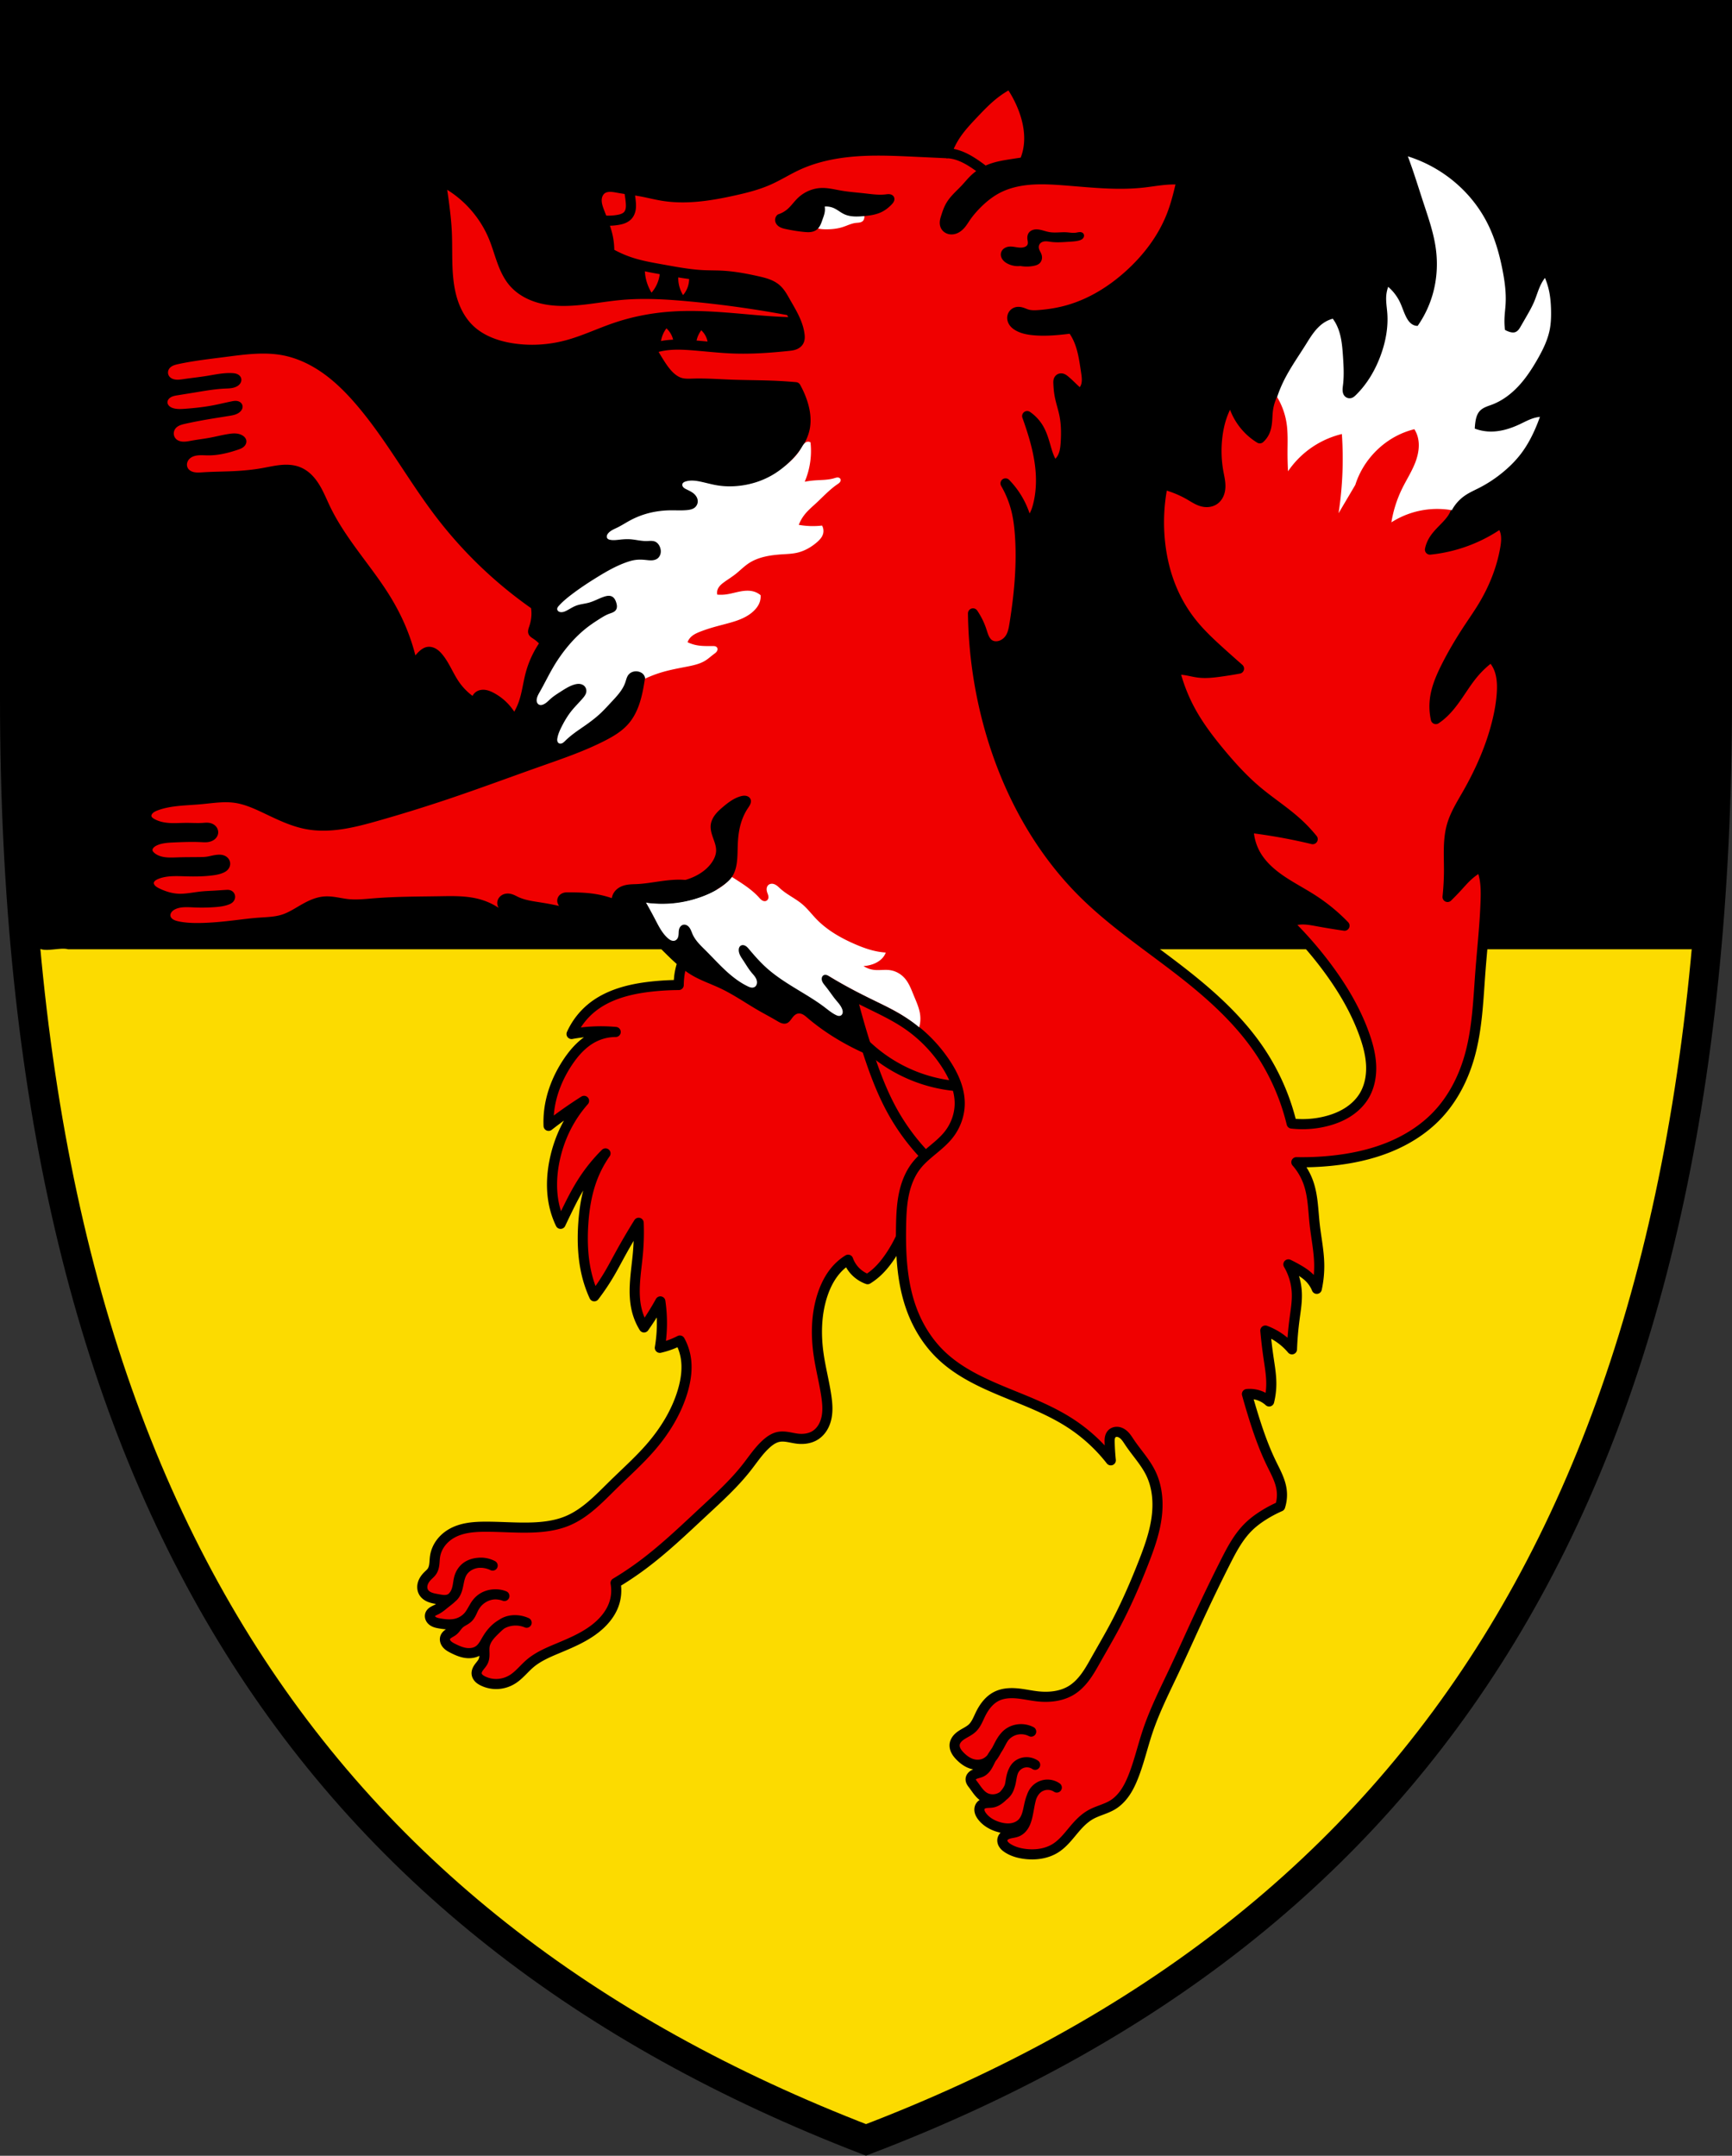 <svg width="600" height="746.8" xml:space="preserve" xmlns="http://www.w3.org/2000/svg"><rect width="100%" height="100%" fill="#333333" stroke="none"/><path d="M3.643 4.006c.607 96.82 1.119 203.1 2.86 299.9 2.166 51.79 11.31 103.7 25.57 153.6 21.55 75.3 62.96 146.1 122.3 197.9 41.29 36.57 94.29 66.16 145.6 85.89 10.42-2.017 22.51-8.09 32.41-12.02 70.31-31.15 134.1-81.49 177-145.9 53.94-79.64 76.24-174.7 82.69-269.5 3.628-74.04 3.303-147.7 3.783-221.8.004-25.32-1.02-61.76-1.016-87.08-195.8-.675-396.4-4.6-591.2-1.094z" fill="#fcdb00" style="paint-order:normal"/><path d="M594.9 242c0 273.3-100.6 425.1-294.9 499.3C106.8 666.8 5.1 515.2 5.1 242V5.1h589.8z" fill="none" stroke="#000" stroke-width="10.2"/><path d="M9.564 9.496c-.226 72.97.224 146.1.363 219.1.321 32.3-.383 64.71 2.633 96.89-.974 6.08 7.505 2.324 11.04 3.355H586c2.318-4.861 1.713-11.22 2.504-16.73 2.84-51.16 1.966-102.4 2.33-153.6.027-49.48.01-98.96.017-148.4-3.806-1.974-9.575-.29-14.13-.85h-566.5z" style="paint-order:normal"/><g fill="#f00000" stroke="#000"><path d="M235.3 338.4a24.438 24.438 0 0 0-.177 2.828 90.74 90.74 0 0 0-9.369.53c-7.443.81-15.07 2.68-20.86 7.425A24.827 24.827 0 0 0 198 358.2a56.197 56.197 0 0 1 15.291-.707 16.868 16.868 0 0 0-7.513 1.768c-3.848 1.92-6.822 5.251-9.192 8.84-3.346 5.064-5.69 10.85-6.364 16.88a33.134 33.134 0 0 0-.177 5.037 150.918 150.918 0 0 1 12.286-8.662 43.718 43.718 0 0 0-6.01 8.75c-1.982 3.806-3.398 7.902-4.243 12.11-1.089 5.42-1.22 11.09.177 16.44a29.522 29.522 0 0 0 1.945 5.303c.612-1.3 1.23-2.596 1.856-3.889 1.828-3.776 3.723-7.53 6.01-11.05a57.604 57.604 0 0 1 7.69-9.458 39.545 39.545 0 0 0-4.508 8.485c-1.934 5.041-2.816 10.43-3.182 15.82-.458 6.74-.112 13.6 1.856 20.06a40.961 40.961 0 0 0 1.945 5.127 78.223 78.223 0 0 0 5.392-8.043c1.137-1.947 2.19-3.943 3.27-5.922a228.815 228.815 0 0 1 6.718-11.49c.14 3.536.051 7.082-.265 10.61-.612 6.824-2.058 13.83-.177 20.42a20.933 20.933 0 0 0 2.298 5.215 95.273 95.273 0 0 0 5.656-9.016 51.415 51.415 0 0 1-.177 16.087 29.11 29.11 0 0 0 6.928-2.537 18.564 18.564 0 0 1 2 5.625c.717 3.944.135 8.03-1 11.88-2.157 7.31-6.274 13.94-11.29 19.69-3.947 4.522-8.444 8.524-12.73 12.73-4.853 4.763-9.634 9.932-15.91 12.55-3.839 1.602-8.04 2.152-12.2 2.298-5.39.189-10.78-.275-16.18-.266-4.076.007-8.322.336-11.84 2.386-1.454.847-2.75 1.977-3.74 3.337-.99 1.36-1.672 2.953-1.917 4.618-.128.873-.137 1.76-.244 2.635-.107.876-.322 1.761-.816 2.492-.41.606-.987 1.073-1.503 1.591-.68.683-1.268 1.478-1.591 2.386-.195.548-.29 1.133-.253 1.713s.208 1.154.518 1.646c.493.783 1.307 1.318 2.169 1.651.863.333 1.783.483 2.692.648.616.111 1.232.23 1.856.273.624.043 1.26.007 1.856-.185.815-.263 1.522-.816 2.033-1.503.92-1.237 1.197-2.82 1.503-4.33.237-1.17.515-2.355 1.108-3.39a6.658 6.658 0 0 1 2.187-2.272 7.902 7.902 0 0 1 2.958-1.119 8.756 8.756 0 0 1 5.489.887 9.637 9.637 0 0 0-5.801-.856c-1.287.215-2.545.706-3.554 1.534-1.071.88-1.827 2.115-2.21 3.447-.265.923-.358 1.884-.53 2.828-.186 1.02-.472 2.036-1.016 2.917-.8 1.292-2.082 2.191-3.27 3.138-.984.784-1.933 1.63-3.05 2.21-.425.221-.873.402-1.277.661-.404.26-.77.611-.932 1.063-.145.405-.112.863.054 1.26s.458.734.803.99c.692.512 1.565.697 2.413.844 1.872.325 3.809.524 5.658.088 1.759-.414 3.379-1.417 4.508-2.828.96-1.2 1.553-2.658 2.475-3.889 1.466-1.957 3.79-3.263 6.23-3.427a8.24 8.24 0 0 1 3.566.557 9.033 9.033 0 0 0-3.604-.56c-1.666.083-3.32.648-4.625 1.688-1.042.83-1.84 1.936-2.438 3.125-.579 1.149-1.008 2.423-1.938 3.312-.857.82-2.044 1.217-2.93 2.004-.822.73-1.342 1.76-2.197 2.45-.473.383-1.027.646-1.538.975-.256.165-.501.347-.713.565s-.39.471-.498.755c-.15.397-.156.842-.049 1.252.108.41.325.788.601 1.111.551.645 1.316 1.066 2.073 1.45 1.424.722 2.912 1.375 4.493 1.598 1.581.222 3.283-.027 4.569-.973.668-.49 1.198-1.147 1.652-1.839.454-.693.84-1.428 1.269-2.137 1.427-2.354 3.417-4.455 5.953-5.523a9.946 9.946 0 0 1 7.625 0 9.886 9.886 0 0 0-3.875-.875c-1.406-.027-2.832.258-4.062.938-1.076.594-1.969 1.466-2.848 2.326-.823.804-1.65 1.61-2.337 2.534s-1.234 1.973-1.425 3.108c-.145.867-.079 1.753-.066 2.632s-.034 1.783-.387 2.588c-.345.79-.958 1.427-1.47 2.12-.257.347-.492.713-.652 1.114s-.243.838-.19 1.266c.07.565.374 1.084.777 1.487s.899.7 1.41.95a10.456 10.456 0 0 0 5.166 1.033 10.759 10.759 0 0 0 5.023-1.595c2.336-1.449 4.03-3.719 6.125-5.5 2.796-2.378 6.239-3.833 9.625-5.25 5.192-2.173 10.51-4.414 14.62-8.25 2.057-1.916 3.788-4.233 4.75-6.875a14.405 14.405 0 0 0 .625-7.5c3.095-1.852 6.1-3.855 9-6 7.65-5.658 14.53-12.27 21.5-18.75 5.249-4.88 10.59-9.726 15-15.38 2.153-2.756 4.096-5.714 6.688-8.062 1.239-1.123 2.67-2.119 4.312-2.438 1.075-.209 2.186-.116 3.266.06 1.08.177 2.147.437 3.234.565 2.127.25 4.379-.04 6.188-1.188 1.055-.67 1.927-1.61 2.576-2.679.648-1.068 1.076-2.263 1.324-3.487.496-2.45.277-4.986-.088-7.459-.699-4.738-1.925-9.387-2.625-14.12-1.018-6.895-.89-14.05 1.25-20.69 1.154-3.577 2.92-7.016 5.562-9.688a18.307 18.307 0 0 1 3.375-2.688 11.186 11.186 0 0 0 2.25 3.75 11.203 11.203 0 0 0 4.5 3 21.735 21.735 0 0 0 2.938-2.188c1.81-1.602 3.342-3.498 4.71-5.49a46.635 46.635 0 0 0 4.154-7.426 41.292 41.292 0 0 0 11.14-4.272c8.303-4.663 14.84-12.22 18.8-20.88s5.396-18.38 4.696-27.87c-.906-12.29-5.392-24.3-12.77-34.18-7.374-9.879-17.61-17.59-29.14-21.96-11.53-4.364-24.31-5.363-36.38-2.844s-23.38 8.548-32.2 17.16a24.456 24.456 0 0 0-1.224 5.218z" stroke-linecap="square" stroke-linejoin="round" stroke-width="3.5"/><g stroke-width="3.5"><path d="M221.7 91.44a17.596 17.596 0 0 0 .25 5.062 17.656 17.656 0 0 0 3.5 7.563 13.634 13.634 0 0 0 2.062-2.125 13.776 13.776 0 0 0 2.875-8.75"/><path d="M233.761 95.121a12.578 12.578 0 0 0 .179 3.619 12.62 12.62 0 0 0 2.502 5.406 9.745 9.745 0 0 0 1.474-1.52 9.847 9.847 0 0 0 2.055-6.254" stroke-width="2.502"/><path transform="matrix(.848 0 0 -.699 39.47 184.6)" d="M221.7 91.44a17.596 17.596 0 0 0 .25 5.062 17.656 17.656 0 0 0 3.5 7.563 13.634 13.634 0 0 0 2.062-2.125 13.776 13.776 0 0 0 2.875-8.75"/><path transform="matrix(.775 0 0 -.641 68.01 179.4)" d="M221.7 91.44a17.596 17.596 0 0 0 .25 5.062 17.656 17.656 0 0 0 3.5 7.563 13.634 13.634 0 0 0 2.062-2.125 13.776 13.776 0 0 0 2.875-8.75"/></g><path d="M281.5 110.4a372.376 372.376 0 0 0-42.88-6.5c-7.73-.715-15.52-1.188-23.25-.5-5.767.513-11.47 1.669-17.25 2-3.855.22-7.769.067-11.49-.96-3.722-1.025-7.258-2.973-9.758-5.915-1.884-2.216-3.12-4.908-4.116-7.641-.997-2.733-1.778-5.544-2.884-8.234-3.061-7.454-8.647-13.84-15.62-17.88.431 2.7.806 5.409 1.125 8.125.273 2.327.504 4.66.625 7 .281 5.455-.039 10.94.5 16.38.3 3.036.873 6.06 1.943 8.918 1.07 2.857 2.65 5.549 4.807 7.707 3.752 3.755 9.007 5.669 14.25 6.5 6.144.973 12.49.597 18.5-1 5.697-1.514 11.05-4.091 16.62-6 6.054-2.072 12.37-3.351 18.75-3.875 7.777-.64 15.6-.16 23.38.5 4.665.396 9.326.857 14 1.125 4.245.243 8.499.326 12.75.25z"/></g><path d="M300.4 365.3a87.71 87.71 0 0 1-7.875-3.875c-4.564-2.536-8.905-5.484-12.88-8.875-.459-.392-.917-.793-1.447-1.082-.53-.289-1.146-.46-1.74-.355-.435.076-.836.297-1.175.58-.34.284-.622.628-.887.982-.264.353-.514.72-.811 1.045-.298.326-.65.613-1.064.767-.575.214-1.221.152-1.802-.044-.58-.196-1.11-.518-1.636-.83-2.12-1.257-4.305-2.395-6.438-3.626-4.348-2.51-8.48-5.412-13.02-7.564-3.254-1.543-6.7-2.693-9.811-4.508-5.01-2.923-8.881-7.402-13.08-11.4-.725-.69-1.462-1.369-2.121-2.12-1.103-1.26-1.973-2.713-2.652-4.244-2.208-4.978-2.344-10.79-.594-15.95 1.75-5.157 5.33-9.632 9.846-12.67s9.932-4.67 15.37-4.866c5.442-.195 10.9 1.016 15.86 3.272 9.912 4.512 17.59 13.04 22.8 22.6 5.212 9.563 8.168 20.18 10.65 30.78a400.196 400.196 0 0 1 4.497 21.99z"/><g fill="#f00000" stroke="#000" stroke-linejoin="round"><path d="M349.9 29.04a34.686 34.686 0 0 0-5.392 3.447c-2.667 2.076-5.013 4.528-7.336 6.983-2.246 2.373-4.494 4.773-6.276 7.513a27.77 27.77 0 0 0-2.969 6.082c-3.666-.172-7.331-.343-11-.513-6.036-.28-12.08-.557-18.12-.266-7.842.379-15.74 1.75-22.84 5.092-3.306 1.556-6.409 3.523-9.75 5-3.828 1.693-7.914 2.72-12 3.625-8.054 1.787-16.38 3.14-24.53 1.84-2.494-.398-4.942-1.042-7.425-1.504-2.61-.485-5.253-.77-7.867-1.236-.952-.17-1.905-.366-2.871-.386-.967-.02-1.961.146-2.786.65-.614.376-1.112.93-1.453 1.563s-.529 1.345-.58 2.062c-.115 1.64.467 3.24 1.062 4.773 1.079 2.784 2.236 5.559 2.828 8.485.352 1.743.501 3.526.441 5.303a39.055 39.055 0 0 0 7.513 3.359c3.592 1.169 7.33 1.808 11.05 2.475 4.66.835 9.327 1.72 14.05 1.945 2.12.1 4.246.067 6.365.176 4.233.22 8.418 1.004 12.55 1.945 2.265.516 4.613 1.125 6.364 2.652 1.344 1.172 2.213 2.781 3.094 4.331 2.075 3.652 4.426 7.323 4.95 11.49.048.39.08.783.051 1.174-.03.392-.125.782-.317 1.124-.33.587-.924.989-1.557 1.217s-1.309.304-1.979.374c-6.459.68-12.96 1.141-19.45.884-4.519-.179-9.015-.705-13.52-1.06-3.386-.268-6.809-.438-10.16.088-1.534.24-3.046.625-4.508 1.149a111.09 111.09 0 0 0 2.74 4.596c1.044 1.659 2.143 3.304 3.536 4.685 1.121 1.112 2.456 2.054 3.977 2.475 1.457.402 2.997.307 4.508.265 4.185-.118 8.368.19 12.55.353 5.478.214 10.96.179 16.44.442 2.124.103 4.246.25 6.364.442a29.698 29.698 0 0 1 2.21 4.95c.986 2.893 1.52 6.01.973 9.016-.46 2.531-1.67 4.881-3.206 6.944-1.536 2.064-3.395 3.863-5.292 5.6-8.902 8.152-18.87 15.19-26.87 24.23-11.53 13.03-18.43 29.76-21.29 46.92-.304 1.825-.565 3.657-.884 5.48-.776 4.433-1.986 8.988-4.95 12.37-2.015 2.303-4.705 3.902-7.425 5.303-7.012 3.614-14.51 6.165-21.95 8.793-10.84 3.827-21.61 7.843-32.5 11.5a534.703 534.703 0 0 1-24.25 7.5c-7.821 2.218-16.02 4.277-24 2.75-4.943-.945-9.515-3.218-14.06-5.375-3.443-1.633-6.974-3.233-10.75-3.75-3.977-.544-8.002.141-12 .5-5.087.457-10.32.404-15.12 2.125-.954.342-1.908.767-2.622 1.486-.357.36-.648.79-.813 1.27a2.543 2.543 0 0 0-.065 1.494c.133.48.425.907.785 1.253.36.346.785.615 1.225.85 1.847.99 3.955 1.406 6.047 1.515 1.888.098 3.78-.044 5.67-.05 2.003-.007 4.008.138 6.004-.006.715-.052 1.454-.138 2.134.089.34.114.658.308.883.588.225.28.348.647.297 1.003-.03.212-.122.414-.25.587-.127.174-.29.319-.468.44-.452.305-.999.45-1.543.501-.544.051-1.093.014-1.639-.016-3.208-.17-6.425-.052-9.634.089-2.208.097-4.472.218-6.497 1.105-.936.41-1.834 1.012-2.342 1.9-.304.532-.454 1.163-.353 1.768.063.376.22.733.432 1.05.211.317.475.597.761.85 1.038.918 2.356 1.48 3.712 1.768 1.938.41 3.942.283 5.922.22 2.46-.077 4.92-.05 7.38-.088.881-.013 1.765-.034 2.637-.165 1.317-.197 2.602-.641 3.933-.663.459-.007.931.04 1.34.25.203.105.388.251.526.434s.228.405.242.634c.012.19-.028.38-.105.553-.078.174-.192.33-.326.464-.268.268-.613.447-.962.594-1.02.43-2.123.624-3.221.764-2.89.37-5.813.394-8.724.314-3.496-.096-7.118-.32-10.37.976-.867.345-1.723.823-2.254 1.59-.288.416-.468.91-.487 1.415-.015.43.085.86.268 1.249.182.389.445.738.75 1.04.612.604 1.386 1.015 2.165 1.379 2.17 1.013 4.503 1.729 6.894 1.856 2.826.15 5.624-.52 8.44-.796 1.36-.134 2.728-.176 4.093-.251 1.48-.082 2.957-.204 4.438-.28.181-.008.365-.017.543.02s.353.123.46.27a.633.633 0 0 1 .106.45.857.857 0 0 1-.19.425c-.2.244-.498.385-.79.5-1.348.53-2.807.701-4.25.813a59.505 59.505 0 0 1-6.939.125c-1.246-.05-2.492-.137-3.738-.08s-2.499.26-3.637.767c-.595.266-1.157.615-1.629 1.065s-.85 1.004-1.059 1.622a3.277 3.277 0 0 0 0 2.125c.313.88 1.027 1.574 1.845 2.024s1.738.679 2.655.851c2.446.459 4.95.543 7.438.5 3.993-.07 7.972-.465 11.94-.938 2.777-.33 5.55-.699 8.34-.905 2.883-.212 5.822-.257 8.573-1.148 2.813-.912 5.267-2.655 7.867-4.066 1.93-1.048 4-1.93 6.187-2.121 2.694-.236 5.356.586 8.043.883 3.111.345 6.25-.014 9.37-.265 7.581-.61 15.2-.582 22.8-.707 4.685-.077 9.47-.199 13.94 1.205a21.177 21.177 0 0 1 7.094 3.844c.291.167.637.238.97.197.333-.04.652-.191.895-.423s.407-.543.463-.874c.055-.331 0-.68-.153-.978-.208-.404-.577-.695-.917-.996a3.609 3.609 0 0 1-.474-.487 1.56 1.56 0 0 1-.3-.606 1.307 1.307 0 0 1 .056-.73c.086-.233.234-.44.419-.606.37-.33.877-.479 1.373-.48s.982.139 1.44.328c.458.19.893.429 1.339.644 2.735 1.32 5.813 1.681 8.81 2.164 2.4.386 4.787.86 7.153 1.42.445-.192.804-.576.967-1.034s.125-.982-.1-1.412c-.124-.236-.299-.44-.445-.662s-.268-.475-.263-.742a.968.968 0 0 1 .234-.595c.14-.166.326-.29.528-.372.403-.163.85-.164 1.285-.162 3.066.016 6.145.083 9.172.574a32.937 32.937 0 0 1 8.87 2.772 3.024 3.024 0 0 1-1.1-1.574 3.023 3.023 0 0 1 .083-1.918c.23-.595.65-1.108 1.158-1.494.508-.386 1.101-.65 1.716-.822 1.229-.345 2.525-.326 3.8-.38 5.58-.236 11.09-1.914 16.66-1.458 4.538.372 8.871 2.158 12.75 4.548 3.875 2.391 7.341 5.38 10.77 8.375 7.189 6.282 14.32 12.68 22.25 18 5.334 3.58 10.99 6.65 16.75 9.5 5.017 2.485 10.14 4.823 14.75 8 5.125 3.533 9.544 8.073 13 13.25 2.839 4.252 5.079 9.138 5 14.25-.059 3.782-1.424 7.518-3.75 10.5-3.205 4.11-8.046 6.7-11.26 10.8-2.252 2.876-3.601 6.381-4.339 9.958-.739 3.578-.896 7.25-.964 10.9-.187 9.987.312 20.2 3.89 29.52 2.152 5.613 5.42 10.83 9.722 15.03 7.431 7.253 17.43 11.11 27.05 15.03 6.21 2.53 12.41 5.18 18.03 8.84a57.612 57.612 0 0 1 13.96 12.82 80.357 80.357 0 0 1-.396-6.163c-.014-.532-.022-1.068.074-1.592.096-.523.305-1.039.674-1.422.452-.47 1.119-.704 1.77-.694.653.01 1.288.25 1.83.612 1.087.723 1.787 1.88 2.51 2.965 2.45 3.671 5.558 6.932 7.46 10.91 2.288 4.791 2.657 10.33 1.903 15.58s-2.572 10.29-4.506 15.24c-2.921 7.471-6.136 14.84-9.9 21.92-2.091 3.938-4.35 7.784-6.54 11.67-1.125 1.994-2.235 4.005-3.585 5.854-1.35 1.85-2.954 3.547-4.9 4.752-3.474 2.152-7.783 2.577-11.84 2.121-2.382-.267-4.728-.816-7.116-1.023-2.388-.206-4.881-.048-7.026 1.023-2.538 1.268-4.325 3.683-5.568 6.233-.81 1.66-1.466 3.465-2.802 4.741-1.034.988-2.382 1.565-3.587 2.336-.603.386-1.177.826-1.638 1.373-.461.547-.805 1.207-.9 1.916-.104.776.096 1.571.455 2.266.36.696.872 1.3 1.42 1.86 1.162 1.183 2.538 2.206 4.125 2.687 1.604.486 3.408.372 4.875-.437.888-.49 1.631-1.214 2.245-2.022s1.104-1.702 1.568-2.603c.888-1.725 1.72-3.537 3.125-4.875a7.631 7.631 0 0 1 4.144-2.012 7.63 7.63 0 0 1 4.543.762 7.704 7.704 0 0 0-6-.438c-1.177.408-2.255 1.114-3.062 2.062-.898 1.055-1.436 2.361-2.125 3.562-.826 1.44-1.878 2.743-2.674 4.2-.458.837-.83 1.723-1.326 2.54-.496.816-1.139 1.576-1.989 2.011-.72.368-1.542.482-2.288.791-.373.155-.73.362-1.011.653-.28.29-.48.672-.502 1.075-.02.357.098.71.27 1.023.172.313.397.593.614.877.603.79 1.146 1.627 1.768 2.402s1.335 1.498 2.2 1.99c1.384.787 3.105.918 4.624.437 1.61-.51 3.001-1.708 3.688-3.25.524-1.176.634-2.486.875-3.75.262-1.373.707-2.758 1.625-3.812a5.142 5.142 0 0 1 3.178-1.704 5.142 5.142 0 0 1 3.51.829 5.355 5.355 0 0 0-3.876-.813c-.96.171-1.877.62-2.562 1.312-.843.852-1.297 2.018-1.562 3.188-.273 1.203-.373 2.45-.784 3.613-.533 1.51-1.565 2.801-2.74 3.89-.912.844-1.964 1.606-3.182 1.855-.711.146-1.447.11-2.168.193-.36.042-.72.114-1.057.251a2.28 2.28 0 0 0-.885.617 2.077 2.077 0 0 0-.443.937c-.069.342-.059.698.01 1.04.139.685.507 1.304.937 1.855 1.458 1.869 3.648 3.07 5.938 3.688 1.366.367 2.8.543 4.2.338s2.765-.811 3.737-1.839c.66-.697 1.122-1.564 1.452-2.466.33-.902.534-1.844.735-2.784.255-1.194.506-2.395.943-3.534.438-1.14 1.074-2.226 1.994-3.028a5.669 5.669 0 0 1 3.332-1.373 5.662 5.662 0 0 1 3.48.935 5.67 5.67 0 0 0-3.625-1 5.682 5.682 0 0 0-4.188 2.375c-.635.91-.984 1.986-1.25 3.062-.453 1.837-.688 3.722-1.125 5.562-.25 1.056-.572 2.106-1.117 3.045-.544.939-1.33 1.764-2.32 2.205-.932.415-1.98.469-2.96.745-.491.138-.972.336-1.377.645-.404.31-.73.74-.85 1.235-.077.313-.07.643.004.957.074.313.213.609.393.875.36.534.875.943 1.415 1.293 1.784 1.157 3.89 1.738 6 2 3.627.45 7.47-.05 10.56-2 3.016-1.902 5.055-4.973 7.438-7.625 1.39-1.547 2.936-2.984 4.75-4 2.428-1.36 5.25-1.923 7.625-3.375 1.748-1.069 3.192-2.588 4.344-4.282 1.152-1.694 2.025-3.563 2.78-5.468 2.033-5.12 3.245-10.53 5-15.75 2.387-7.098 5.76-13.81 8.962-20.58 3.19-6.745 6.219-13.57 9.369-20.33a625.065 625.065 0 0 1 8.485-17.5c2.249-4.458 4.61-8.972 8.184-12.46 1.51-1.476 3.217-2.743 5-3.875a43.305 43.305 0 0 1 5.875-3.125c.61-1.886.783-3.913.5-5.875-.463-3.2-2.085-6.092-3.5-9-2.737-5.626-4.776-11.56-6.602-17.55a268.353 268.353 0 0 1-1.898-6.514 9.968 9.968 0 0 1 2.812.125 10.013 10.013 0 0 1 4.875 2.438c.502-2.043.755-4.147.75-6.25-.007-2.936-.51-5.845-.938-8.75a167.782 167.782 0 0 1-1.125-9.562 22.236 22.236 0 0 1 6.042 3.412 22.24 22.24 0 0 1 3.182 3.094c.132-3.488.427-6.97.884-10.43.4-3.024.925-6.056.796-9.104a21.436 21.436 0 0 0-2.917-9.899 53.303 53.303 0 0 1 3.182 1.68c1.488.85 2.949 1.785 4.154 3.004a11.59 11.59 0 0 1 2.496 3.792c.625-2.859.907-5.792.838-8.718-.107-4.576-1.066-9.086-1.567-13.64-.536-4.872-.563-9.879-2.21-14.5a21.656 21.656 0 0 0-4.13-7.012c4.047.08 8.098-.087 12.12-.5 6.774-.694 13.51-2.096 19.83-4.635 6.318-2.54 12.22-6.245 16.9-11.19 5.367-5.663 9.012-12.82 11.14-20.33 2.691-9.508 3.013-19.49 3.758-29.35.62-8.189 1.544-16.36 1.81-24.57.088-2.72.102-5.466-.442-8.132a19.705 19.705 0 0 0-1.149-3.712 22.818 22.818 0 0 0-4.907 3.538c-1.08 1.024-2.059 2.15-3.062 3.25a90.318 90.318 0 0 1-3.625 3.75 89.5 89.5 0 0 0 .5-9.375c.004-5.155-.424-10.42 1-15.38 1.105-3.843 3.265-7.279 5.25-10.75 4.654-8.139 8.48-16.81 10.62-25.94.72-3.06 1.25-6.173 1.438-9.312.201-3.36-.03-6.883-1.688-9.812a11.04 11.04 0 0 0-2-2.562 33.784 33.784 0 0 0-6.125 5.688c-2.536 3.021-4.52 6.461-6.875 9.625-1.412 1.898-2.968 3.707-4.812 5.188-.44.353-.894.686-1.363.999-.48-2.17-.6-4.42-.353-6.63.44-3.946 2.028-7.67 3.8-11.23 2.408-4.825 5.188-9.46 8.167-13.96 1.554-2.345 3.164-4.656 4.625-7.061 3.74-6.156 6.499-12.94 7.76-20.04.372-2.096.607-4.294-.045-6.32a7.54 7.54 0 0 0-1.503-2.652 51.49 51.49 0 0 1-24.49 9.193c.188-.906.502-1.786.929-2.607.9-1.732 2.278-3.161 3.643-4.556 1.365-1.395 2.756-2.807 3.694-4.52.336-.613.61-1.261.818-1.93 2.017-7.393.76-15.62-3.375-22.07-4.155-6.485-11.09-11.05-18.62-12.62-8.633-1.801-17.67.156-26.38-1.25a34.55 34.55 0 0 1-14.33-5.837 17.835 17.835 0 0 0-2.545 7.313c-.141 1.22-.156 2.453-.267 3.676-.11 1.224-.324 2.455-.838 3.57a7.07 7.07 0 0 1-1.676 2.28 20.985 20.985 0 0 1-3.231-2.436 21.16 21.16 0 0 1-6.495-11.95 28.21 28.21 0 0 0-3.27 6.364c-.927 2.56-1.479 5.247-1.768 7.955a41.442 41.442 0 0 0 .442 11.93c.309 1.667.725 3.337.654 5.03-.035.848-.195 1.696-.538 2.47-.343.776-.876 1.476-1.575 1.957-1.051.723-2.415.901-3.668.663-1.673-.318-3.127-1.303-4.596-2.166a35.981 35.981 0 0 0-9.546-3.89 65.753 65.753 0 0 0-.972 20.06c.619 5.866 2.039 11.66 4.419 17.06a49.833 49.833 0 0 0 6.983 11.4c2.862 3.507 6.19 6.599 9.546 9.635a517.126 517.126 0 0 0 6.408 5.7c-2.201.404-4.412.758-6.63 1.062-2.431.333-4.9.606-7.335.31-1.546-.189-3.056-.604-4.596-.84a20.142 20.142 0 0 0-3.757-.222 58.916 58.916 0 0 0 5.568 14.41c2.845 5.2 6.46 9.94 10.25 14.5 3.938 4.73 8.1 9.303 12.82 13.26 4.576 3.838 9.647 7.074 14.05 11.11a51.088 51.088 0 0 1 5.155 5.482 192.323 192.323 0 0 0-22.22-3.982 19.216 19.216 0 0 0 2.675 9.675c2.156 3.633 5.458 6.454 8.97 8.802s7.283 4.286 10.82 6.59a62.027 62.027 0 0 1 10.78 8.901 257.855 257.855 0 0 1-9.413-1.547c-1.74-.318-3.491-.657-5.26-.623-1.691.033-3.376.411-4.92 1.105a132.184 132.184 0 0 1 13.53 15.48c5.35 7.185 9.99 14.97 12.98 23.42 1.213 3.423 2.157 6.977 2.305 10.6.147 3.628-.541 7.352-2.406 10.47-1.411 2.357-3.456 4.303-5.781 5.766-2.325 1.463-4.926 2.455-7.594 3.11a33.552 33.552 0 0 1-11.75.75 78.032 78.032 0 0 0-11.22-25.4c-6.99-10.32-16.35-18.82-26.16-26.52-11.78-9.244-24.4-17.53-35-28.11-15.53-15.49-26.2-35.47-32.17-56.57a154.763 154.763 0 0 1-5.834-40.13 23.82 23.82 0 0 1 2.887 5.781c.301.89.552 1.8.938 2.657.386.857.923 1.671 1.687 2.218a4.211 4.211 0 0 0 2.234.756 5.243 5.243 0 0 0 2.328-.443 6.313 6.313 0 0 0 2.812-2.438c.92-1.467 1.229-3.226 1.5-4.938 1.612-10.16 2.605-20.48 1.875-30.75-.207-2.901-.552-5.801-1.25-8.625a35.174 35.174 0 0 0-3.75-9.25c.789.81 1.53 1.666 2.219 2.562a28.827 28.827 0 0 1 5.25 11.25c.43-.266.829-.581 1.188-.938 1.37-1.364 2.075-3.254 2.562-5.125 1.059-4.063 1.279-8.318.906-12.5-.472-5.293-1.878-10.46-3.562-15.5a142.968 142.968 0 0 0-1.062-3.062 13.617 13.617 0 0 1 4 4.312c.975 1.667 1.582 3.521 2.125 5.375.558 1.906 1.06 3.843 1.938 5.625.127.258.263.515.443.738.181.224.41.416.682.512.37.132.788.075 1.143-.09.355-.166.655-.433.919-.722.818-.897 1.338-2.034 1.644-3.21s.41-2.391.48-3.603c.184-3.175.14-6.385-.5-9.5-.477-2.332-1.284-4.591-1.687-6.938-.224-1.3-.322-2.62-.375-3.938-.012-.278-.02-.56.044-.83.033-.134.084-.266.16-.382a.89.89 0 0 1 .296-.288.889.889 0 0 1 .428-.115c.15-.003.299.027.44.079.28.102.523.286.756.473 1.082.868 2.06 1.856 3.062 2.812a69.245 69.245 0 0 0 2.188 2 4.92 4.92 0 0 0 1.938-2.125c.416-.881.558-1.87.552-2.845-.006-.974-.157-1.94-.302-2.905-.587-3.906-1.123-7.893-2.809-11.47a19.1 19.1 0 0 0-2.033-3.359c-.97.13-1.943.247-2.917.354-3.522.386-7.082.625-10.61.265-1.777-.181-3.576-.529-5.127-1.414-.568-.325-1.105-.726-1.495-1.253-.389-.527-.62-1.19-.538-1.84.047-.372.196-.731.428-1.026s.546-.524.898-.653c.605-.222 1.281-.14 1.898.045s1.2.47 1.814.662c1.361.423 2.821.372 4.243.265 3.435-.258 6.853-.819 10.16-1.768 7.925-2.271 15.11-6.742 21.21-12.29 6.214-5.646 11.42-12.51 14.5-20.33 1.017-2.586 1.795-5.26 2.475-7.955.385-1.525.738-3.057 1.061-4.596a39.627 39.627 0 0 0-5.227.042c-2.763.205-5.496.699-8.25 1-3.94.43-7.915.466-11.88.312-5.239-.202-10.46-.733-15.69-1.125-3.85-.288-7.72-.5-11.57-.18s-7.69 1.185-11.12 2.956c-2.665 1.376-5.037 3.272-7.159 5.392-1.497 1.495-2.88 3.108-4.066 4.861-.505.748-.976 1.523-1.56 2.21-.586.688-1.3 1.292-2.152 1.591-.549.193-1.152.252-1.717.111-.564-.14-1.084-.492-1.377-.995-.268-.46-.334-1.015-.284-1.545.051-.53.212-1.042.372-1.549.433-1.364.881-2.735 1.591-3.977 1.29-2.254 3.351-3.94 5.127-5.834 1.098-1.172 2.1-2.437 3.27-3.536a16.708 16.708 0 0 1 5.127-3.27c2.335-.95 4.846-1.375 7.336-1.768a362.92 362.92 0 0 1 4.685-.707 19.466 19.466 0 0 0 1.237-3.712c1.15-5.112.18-10.52-1.768-15.38a39.767 39.767 0 0 0-4.419-8.132" stroke-width="3.5"/><path d="M185.1 220.9c-.3-.199-.612-.384-.89-.614s-.525-.509-.657-.844c-.145-.367-.143-.778-.071-1.165.072-.388.21-.76.336-1.133a14.8 14.8 0 0 0 .774-3.99c.044-.924-.01-1.852-.16-2.764a149.628 149.628 0 0 1-32.96-31.62c-9.613-12.57-17.21-26.65-27.47-38.7-3.43-4.026-7.167-7.828-11.45-10.93-4.285-3.102-9.144-5.494-14.33-6.514-6.705-1.318-13.62-.313-20.39.558-5.352.688-10.72 1.292-16 2.418-.655.14-1.31.288-1.927.548-.616.259-1.196.637-1.603 1.167a2.884 2.884 0 0 0-.594 1.574 2.73 2.73 0 0 0 .42 1.626c.28.435.686.783 1.143 1.025.457.242.965.382 1.478.446 1.027.13 2.065-.037 3.09-.187 2.609-.38 5.234-.654 7.836-1.076 2.903-.47 5.813-1.129 8.75-.972.535.028 1.078.087 1.568.303.245.108.474.255.662.445.188.19.334.425.406.683.065.232.069.479.021.714s-.146.46-.279.66c-.266.4-.664.7-1.093.915-1.164.585-2.521.588-3.822.645-3.159.137-6.286.662-9.406 1.177-2.274.375-4.548.745-6.824 1.106-.924.147-1.872.3-2.686.762-.407.23-.775.539-1.041.924-.266.385-.426.85-.414 1.317.017.643.36 1.249.84 1.677.48.427 1.086.69 1.708.854 1.333.352 2.737.272 4.111.17 3.331-.245 6.657-.606 9.936-1.241 2.071-.4 4.12-.91 6.187-1.326.61-.123 1.238-.237 1.848-.117.305.06.601.18.845.373s.435.458.511.76c.077.302.037.628-.082.918-.118.289-.312.543-.536.76-.45.436-1.022.728-1.616.924-.595.196-1.214.3-1.831.402-2.377.393-4.76.753-7.135 1.155-2.731.463-5.453.98-8.156 1.585-.641.144-1.283.293-1.893.534-.61.241-1.192.58-1.642 1.057a3.358 3.358 0 0 0-.912 2.32 3.208 3.208 0 0 0 1 2.276c.75.7 1.808.987 2.833 1.01 1.025.023 2.038-.191 3.048-.373 2.052-.37 4.126-.607 6.176-.988 2.19-.406 4.35-.976 6.554-1.313.772-.118 1.553-.207 2.332-.154.779.054 1.56.257 2.212.687.234.153.45.336.623.556.173.22.302.477.351.752.059.332 0 .679-.141.984-.141.305-.362.57-.62.786-.515.433-1.163.668-1.8.884-3.298 1.119-6.733 1.964-10.22 1.936-1.144-.01-2.292-.113-3.431-.008-1.14.105-2.298.44-3.157 1.196a3.52 3.52 0 0 0-1.127 1.882c-.156.727-.045 1.515.34 2.152.268.443.66.805 1.105 1.069s.943.432 1.45.53c1.018.195 2.064.109 3.097.042 3.503-.228 7.016-.231 10.52-.397 3.388-.16 6.774-.473 10.11-1.07 2.05-.366 4.086-.84 6.159-1.052 2.073-.212 4.208-.153 6.179.524a10.87 10.87 0 0 1 2.74 1.414c1.978 1.4 3.469 3.395 4.658 5.508s2.104 4.367 3.15 6.553c3.276 6.835 7.822 12.97 12.34 19.05 2.88 3.87 5.765 7.746 8.309 11.84 2.004 3.227 3.794 6.59 5.303 10.08a70.833 70.833 0 0 1 3.889 11.67c.54-.85 1.196-1.626 1.945-2.298.686-.616 1.48-1.16 2.386-1.326.96-.177 1.966.09 2.806.589.84.498 1.53 1.214 2.143 1.975 2.29 2.845 3.576 6.367 5.657 9.369a21.094 21.094 0 0 0 5.303 5.303 3.315 3.315 0 0 1 1.414-1.856c.83-.517 1.865-.636 2.83-.486.967.15 1.878.551 2.738 1.016a18.868 18.868 0 0 1 7.248 6.983 21.309 21.309 0 0 0 1.945-3.977c1.208-3.305 1.576-6.851 2.475-10.25a33.823 33.823 0 0 1 4.773-10.43 11.714 11.714 0 0 0-2.254-1.945z"/></g><g fill="#fff"><path d="M223.2 234.1a2.735 2.735 0 0 0-.987-1.032 3.491 3.491 0 0 0-1.355-.47 3.701 3.701 0 0 0-1.723.161 3.15 3.15 0 0 0-1.414.987c-.603.752-.793 1.74-1.105 2.652-.928 2.71-2.996 4.845-4.95 6.938-1.187 1.272-2.355 2.565-3.624 3.757-1.568 1.472-3.28 2.782-5.038 4.022-1.4.987-2.83 1.931-4.198 2.961a29.634 29.634 0 0 0-2.961 2.52c-.316.31-.632.636-1.028.836-.198.1-.416.165-.638.172a1.087 1.087 0 0 1-.632-.169 1.06 1.06 0 0 1-.332-.362 1.41 1.41 0 0 1-.16-.466c-.053-.326-.011-.66.05-.984.25-1.333.807-2.588 1.414-3.8 1.006-2.012 2.163-3.956 3.58-5.702 1.197-1.475 2.569-2.797 3.8-4.243.534-.625 1.058-1.31 1.194-2.12a2.45 2.45 0 0 0-.124-1.273 2.36 2.36 0 0 0-.76-1.026c-.47-.36-1.067-.53-1.66-.547-.59-.019-1.18.105-1.743.282-1.64.513-3.103 1.462-4.552 2.386-1.221.78-2.454 1.555-3.536 2.519-.796.71-1.533 1.538-2.52 1.945-.238.099-.49.17-.749.187a1.452 1.452 0 0 1-.753-.143 1.33 1.33 0 0 1-.46-.398 1.645 1.645 0 0 1-.26-.552c-.104-.395-.076-.816.013-1.215.188-.84.635-1.595 1.061-2.342 1.543-2.709 2.895-5.525 4.464-8.22a54.12 54.12 0 0 1 5.657-7.999c2.03-2.37 4.286-4.554 6.787-6.421 1.19-.888 2.434-1.703 3.688-2.5 1.08-.686 2.177-1.364 3.375-1.812.437-.164.887-.297 1.307-.499.42-.202.818-.483 1.068-.876.238-.372.329-.825.317-1.267-.01-.442-.119-.875-.254-1.296a4.985 4.985 0 0 0-.502-1.134c-.22-.35-.512-.663-.873-.866-.412-.23-.897-.31-1.368-.286-.472.022-.933.142-1.382.286-1.791.575-3.44 1.551-5.25 2.062-1.485.42-3.056.519-4.5 1.062-1.1.414-2.088 1.072-3.125 1.625-.66.352-1.378.67-2.125.625-.308-.019-.619-.104-.868-.285a1.138 1.138 0 0 1-.312-.339.948.948 0 0 1-.133-.438 1.154 1.154 0 0 1 .17-.615c.107-.186.249-.35.393-.51 1.323-1.474 2.86-2.738 4.438-3.938 2.885-2.195 5.917-4.192 9.006-6.09 3.2-1.967 6.487-3.84 10.03-5.082 1.007-.353 2.036-.655 3.094-.796 1.142-.152 2.3-.116 3.447 0 .711.072 1.423.174 2.138.144.714-.03 1.443-.203 2.016-.63.531-.396.898-.993 1.06-1.635.22-.866.074-1.801-.309-2.607-.305-.643-.777-1.23-1.414-1.547-.468-.233-1-.309-1.524-.319-.523-.01-1.046.044-1.569.054-1.884.035-3.733-.49-5.613-.619-1.237-.085-2.479 0-3.712.133-1.118.119-2.258.275-3.359.044a2.307 2.307 0 0 1-.48-.147 1.126 1.126 0 0 1-.403-.295.992.992 0 0 1-.208-.447 1.252 1.252 0 0 1 .01-.495c.068-.324.25-.616.462-.87.395-.47.905-.833 1.44-1.133.536-.3 1.101-.543 1.654-.812 1.55-.752 2.991-1.704 4.508-2.519a28.623 28.623 0 0 1 4.773-2.033c2.964-.955 6.08-1.419 9.192-1.458 1.946-.024 3.898.115 5.834-.088.927-.097 1.888-.293 2.607-.884a2.817 2.817 0 0 0 1.016-2.166 3.159 3.159 0 0 0-.453-1.564 4.43 4.43 0 0 0-1.093-1.22c-.733-.576-1.596-.955-2.431-1.37-.374-.186-.753-.387-1.03-.7a1.405 1.405 0 0 1-.307-.54c-.057-.2-.059-.42.011-.616.08-.226.25-.413.45-.547.198-.135.426-.221.655-.293 1.837-.574 3.824-.246 5.7.177 1.81.408 3.604.903 5.437 1.193 2.452.389 4.957.409 7.425.133 4.396-.492 8.698-1.938 12.43-4.32 1.308-.835 2.542-1.781 3.728-2.78 1.615-1.36 3.155-2.832 4.388-4.546.43-.597.82-1.221 1.197-1.852.239-.401.476-.81.797-1.147.322-.338.743-.605 1.207-.647.331-.03.672.06.946.249a27.263 27.263 0 0 1-2 13.625 30.33 30.33 0 0 1 3.37-.453c2.3-.178 4.652-.099 6.86-.765.378-.114.758-.251 1.154-.25.197 0 .397.037.574.125.177.087.33.228.417.406a.9.9 0 0 1 .065.56 1.275 1.275 0 0 1-.239.516c-.229.306-.557.52-.873.736-2.723 1.862-4.97 4.321-7.39 6.562-1.408 1.303-2.888 2.547-4.063 4.062a13.55 13.55 0 0 0-1.938 3.438 27.58 27.58 0 0 0 8.063.25c.507.901.623 2.014.313 3-.357 1.136-1.222 2.037-2.125 2.812-1.944 1.67-4.23 2.985-6.724 3.575-1.704.403-3.467.463-5.215.575-4.101.263-8.348.885-11.76 3.182-1.615 1.088-2.975 2.51-4.508 3.712-1.248.978-2.607 1.806-3.89 2.74-.48.35-.952.717-1.36 1.15-.408.433-.75.936-.938 1.5a3.203 3.203 0 0 0-.088 1.68c.96.08 1.928.063 2.884-.053 1.288-.157 2.548-.49 3.812-.781 1.973-.454 4.06-.802 6-.22a6.526 6.526 0 0 1 2.312 1.25 5.94 5.94 0 0 1-.344 2.5c-.337.921-.9 1.747-1.562 2.47-1.187 1.296-2.689 2.273-4.282 3.013s-3.282 1.254-4.976 1.72c-1.692.465-3.396.886-5.082 1.37a52.85 52.85 0 0 0-4.64 1.547c-1.301.507-2.621 1.11-3.536 2.166a4.817 4.817 0 0 0-.884 1.503c1.003.48 2.068.83 3.16 1.039 1.8.344 3.648.301 5.48.287.292-.002.588-.003.871.067.284.07.558.22.72.464.132.197.18.445.153.681a1.478 1.478 0 0 1-.255.658c-.267.394-.669.67-1.05.954-.958.713-1.837 1.534-2.847 2.17-1.903 1.2-4.157 1.687-6.364 2.122-2.813.554-5.641 1.062-8.397 1.856a41.796 41.796 0 0 0-6.172 2.319 2.46 2.46 0 0 0-.281-.993zM469.5 168c2.526-8.081 8.812-14.9 16.66-18.08 1.236-.5 2.507-.914 3.801-1.237a9.9 9.9 0 0 1 1.061 2.298c.977 3.116.348 6.534-.87 9.564-1.219 3.03-2.999 5.798-4.434 8.732a41.867 41.867 0 0 0-3.712 11.67 29.598 29.598 0 0 1 11.62-4.331c3.09-.45 6.25-.405 9.325.133a14.39 14.39 0 0 1 4.42-4.994c1.62-1.136 3.454-1.923 5.214-2.828a45.14 45.14 0 0 0 7.69-5.038c2.453-1.981 4.721-4.207 6.63-6.718 2.038-2.683 3.651-5.67 4.991-8.762a58.343 58.343 0 0 0 1.562-4c-.654.07-1.304.196-1.938.375-1.772.5-3.397 1.404-5.062 2.188-3.42 1.608-7.165 2.736-10.94 2.5a15.82 15.82 0 0 1-4.625-1c.028-.711.09-1.42.188-2.125.101-.735.241-1.468.492-2.166s.618-1.362 1.132-1.897c.548-.57 1.246-.974 1.97-1.291.723-.318 1.478-.554 2.217-.834 3.515-1.335 6.596-3.665 9.158-6.417 2.563-2.752 4.634-5.924 6.506-9.186 1.897-3.305 3.622-6.776 4.331-10.52.398-2.1.468-4.25.429-6.386-.043-2.306-.213-4.617-.694-6.873a25.283 25.283 0 0 0-1.414-4.508 14.334 14.334 0 0 0-1.237 1.945c-1.034 1.956-1.602 4.12-2.454 6.162-.718 1.721-1.636 3.351-2.562 4.97-.705 1.23-1.417 2.457-2.125 3.687-.239.415-.48.833-.789 1.2-.309.365-.695.68-1.149.832-.591.2-1.243.108-1.844-.062a7.326 7.326 0 0 1-1.688-.72 23.502 23.502 0 0 1-.187-3.593c.045-1.848.309-3.685.406-5.531.205-3.875-.32-7.754-1.062-11.56-1.109-5.698-2.72-11.34-5.373-16.51-2.395-4.662-5.625-8.888-9.458-12.46a47.17 47.17 0 0 0-17.98-10.47c.473 1.266.931 2.537 1.375 3.812 1.405 4.038 2.667 8.125 4 12.19 1.718 5.237 3.566 10.48 4.312 15.94.73 5.336.38 10.83-1.125 16a36.865 36.865 0 0 1-5.164 10.79 3.413 3.413 0 0 1-1.37-.265c-.558-.235-1.047-.618-1.453-1.066-.406-.45-.734-.964-1.022-1.497-.929-1.72-1.453-3.63-2.298-5.392a16.298 16.298 0 0 0-4.066-5.303c-.353.966-.577 1.98-.663 3.005-.171 2.047.203 4.095.354 6.143.358 4.867-.558 9.77-2.21 14.36-1.871 5.2-4.722 10.1-8.67 13.97-.34.334-.697.665-1.125.875-.462.226-.999.3-1.504.2a2.321 2.321 0 0 1-1.31-.763c-.437-.514-.624-1.204-.659-1.879-.035-.675.07-1.348.15-2.019.385-3.253.198-6.544-.022-9.812-.256-3.793-.585-7.699-2.32-11.08a14.42 14.42 0 0 0-1.21-1.958c-.94.25-1.845.633-2.68 1.133-1.524.914-2.791 2.206-3.876 3.613s-2 2.936-2.944 4.441c-2.614 4.167-5.48 8.198-7.625 12.62a44.15 44.15 0 0 0-2.166 5.333 24.793 24.793 0 0 1 3.257 8.921c.53 3.353.364 6.77.353 10.16-.007 2.211.052 4.422.177 6.63a31.558 31.558 0 0 1 8.987-8.77 31.534 31.534 0 0 1 9.663-4.136 124.971 124.971 0 0 1-1.149 27.45l5.79-9.81zM302.4 334c1.378-.502 2.68-1.299 3.579-2.458a6.034 6.034 0 0 0 .875-1.562c-.88-.056-1.757-.16-2.625-.313-2.81-.493-5.509-1.486-8.125-2.625-4.875-2.122-9.586-4.82-13.28-8.642-1.638-1.694-3.067-3.598-4.861-5.127-2.367-2.017-5.29-3.31-7.601-5.392-.375-.337-.733-.695-1.133-1.004-.4-.307-.848-.567-1.342-.675a2.143 2.143 0 0 0-.942-.003 1.73 1.73 0 0 0-.826.445c-.312.309-.482.742-.524 1.18-.041.436.038.877.17 1.295.097.301.22.593.313.896.093.302.155.62.123.934-.026.25-.112.495-.257.7s-.351.37-.587.456c-.23.085-.486.095-.727.047a1.947 1.947 0 0 1-.676-.284c-.412-.267-.735-.649-1.066-1.013-2.085-2.297-4.675-4.068-7.28-5.75-.685-.442-1.373-.88-2.063-1.312a19.551 19.551 0 0 1-2.363 2.366c-2.637 2.222-5.823 3.71-9.104 4.773a42.446 42.446 0 0 1-18.3 1.724 185.52 185.52 0 0 1 3.27 6.01c1.192 2.29 2.384 4.668 4.331 6.364.344.3.715.578 1.14.746.424.167.91.214 1.335.05.263-.102.492-.28.67-.497.178-.217.306-.473.391-.741.14-.44.164-.907.185-1.369.02-.461.04-.928.169-1.371.104-.358.283-.698.54-.969.257-.27.595-.469.962-.534.413-.073.846.026 1.211.23.366.206.668.512.908.856.48.687.72 1.509 1.063 2.273.968 2.153 2.746 3.815 4.419 5.48 3.193 3.177 6.174 6.595 9.723 9.369 1.516 1.185 3.132 2.249 4.86 3.094.39.19.79.37 1.217.447.426.077.887.04 1.259-.182.273-.163.484-.419.619-.707.172-.37.22-.79.172-1.195a3.286 3.286 0 0 0-.384-1.154c-.386-.718-.964-1.311-1.485-1.938-1.097-1.321-1.956-2.819-2.906-4.25-.366-.552-.748-1.096-1.042-1.689-.294-.593-.5-1.243-.49-1.905.006-.282.05-.565.16-.825.111-.259.29-.493.528-.644.241-.153.534-.215.82-.197.284.019.56.114.81.254.497.28.876.726 1.245 1.162 1.81 2.139 3.654 4.26 5.719 6.156 3.882 3.565 8.464 6.262 12.97 9 2.584 1.57 5.158 3.167 7.562 5 1.229.937 2.425 1.944 3.812 2.625.274.135.558.257.859.308.3.051.623.026.89-.12.184-.101.335-.256.442-.435.107-.18.17-.383.195-.59.05-.415-.05-.835-.199-1.226-.483-1.264-1.457-2.264-2.312-3.312-.728-.893-1.384-1.843-2.065-2.772a57.822 57.822 0 0 0-1.525-1.989c-.344-.429-.699-.859-.929-1.359a2.525 2.525 0 0 1-.227-.79 1.784 1.784 0 0 1 .095-.812c.098-.26.272-.496.51-.638.161-.097.348-.149.536-.16.189-.012.378.014.56.066.363.103.69.302 1.013.498 1.414.857 2.842 1.692 4.283 2.503 3.315 1.868 6.697 3.615 10.11 5.288 2.755 1.349 5.535 2.65 8.22 4.132a57.19 57.19 0 0 1 5.81 3.65 48.566 48.566 0 0 1 2.615 2.025c.375-1.3.501-2.671.37-4.018-.241-2.458-1.316-4.743-2.255-7.027-.866-2.108-1.662-4.312-3.182-6.01-1.31-1.464-3.136-2.471-5.082-2.74-1.812-.25-3.663.124-5.48-.089a8.569 8.569 0 0 1-3.668-1.326 11.232 11.232 0 0 0 3.27-.663z"/></g><path d="M341.7 59.782a52.965 52.965 0 0 0-3.712-2.784c-2.518-1.722-5.256-3.25-8.264-3.757-.6-.1-1.205-.16-1.812-.176" fill="none" stroke="#000" stroke-width="3.5"/><path d="M231.9 305.6c3.115.002 6.228-.73 9.016-2.121 2.309-1.152 4.425-2.788 5.834-4.95.742-1.139 1.285-2.442 1.326-3.801.04-1.366-.423-2.691-.884-3.977-.582-1.626-1.178-3.324-.972-5.038.153-1.272.746-2.462 1.524-3.479s1.74-1.88 2.718-2.708c1.78-1.505 3.69-2.948 5.922-3.624.658-.2 1.358-.33 2.035-.206.338.062.667.188.948.387.28.199.512.472.641.791.109.269.144.564.123.852-.022.289-.1.572-.21.84-.22.535-.566 1.007-.885 1.49-1.057 1.602-1.847 3.374-2.386 5.215-.672 2.293-.955 4.684-1.061 7.071-.098 2.212-.045 4.437-.354 6.63-.24 1.708-.717 3.421-1.703 4.837-.718 1.032-1.68 1.87-2.688 2.625-2.319 1.74-4.917 3.09-7.625 4.125a38.63 38.63 0 0 1-19.45 2.112zM353.5 92.15a7.908 7.908 0 0 1-4.243-.707c-.754-.357-1.463-.848-1.95-1.524a3.21 3.21 0 0 1-.526-1.126 2.6 2.6 0 0 1 .001-1.24c.156-.608.558-1.14 1.071-1.502.514-.362 1.132-.56 1.757-.619.912-.085 1.822.114 2.728.245.906.132 1.861.19 2.708-.156.337-.138.658-.349.84-.663.162-.28.199-.617.179-.94-.02-.323-.093-.64-.135-.96-.053-.406-.056-.82.018-1.221s.227-.792.468-1.121c.397-.54 1.017-.892 1.67-1.046.653-.155 1.337-.127 1.998-.015 1.153.195 2.251.639 3.403.84 2.006.35 4.067-.048 6.1.088 1.017.068 2.038.27 3.048.133.443-.06.876-.185 1.322-.209.223-.012.449.003.664.062.215.06.42.167.578.324.163.162.274.375.319.6.044.227.023.464-.054.681-.129.364-.41.66-.738.864-.327.204-.7.325-1.074.418-1.096.273-2.232.328-3.359.398-2.047.127-4.109.308-6.143.044-.683-.089-1.366-.228-2.054-.192a3.07 3.07 0 0 0-1.006.211c-.318.131-.611.332-.828.6-.316.39-.454.914-.398 1.414.044.389.198.757.373 1.108s.371.691.51 1.057c.208.543.283 1.14.184 1.713a2.692 2.692 0 0 1-.802 1.513c-.55.508-1.299.737-2.033.883a12.38 12.38 0 0 1-4.596.045z"/><path d="M209.1 76.38c1.624.142 3.266.079 4.875-.188.657-.108 1.313-.252 1.929-.504.617-.252 1.196-.618 1.633-1.12.566-.651.866-1.501.978-2.356s.048-1.724-.04-2.582a45.046 45.046 0 0 0-.75-4.75M295 344.8a292.637 292.637 0 0 0 5.48 19.09c2.343 7.225 4.982 14.39 8.662 21.04a74.58 74.58 0 0 0 11.49 15.56" fill="none" stroke="#000" stroke-width="3.5"/><path d="M332.1 376.3a52.003 52.003 0 0 1-12.13-2.361 52.195 52.195 0 0 1-20.15-12.05" fill="none" stroke="#000" stroke-width="3.5"/><path d="M282.3 78.69c1.145.636 2.503.745 3.812.75 1.996.009 4.009-.194 5.906-.813 1.488-.484 2.914-1.225 4.469-1.405.444-.052.894-.057 1.332-.144.438-.087.876-.268 1.168-.607.162-.188.272-.418.344-.656.207-.692.094-1.447-.156-2.125-.337-.908-.915-1.72-1.627-2.376-.713-.656-1.56-1.16-2.455-1.527-1.794-.733-3.762-.918-5.7-.972-1.72-.049-3.473.004-5.108.542-.818.269-1.6.66-2.277 1.191s-1.247 1.207-1.614 1.986a4.875 4.875 0 0 0-.261 3.458 4.668 4.668 0 0 0 2.167 2.698z" fill="#fff"/><path d="M285.1 71.11a7.218 7.218 0 0 1 4.154.619c1.205.575 2.233 1.478 3.447 2.033 1.961.896 4.216.808 6.364.618 2.12-.187 4.28-.469 6.187-1.414 1.231-.61 2.321-1.482 3.27-2.475.265-.277.524-.57.68-.92.078-.175.13-.363.138-.555a1.136 1.136 0 0 0-.11-.557c-.099-.197-.262-.359-.45-.471s-.405-.178-.623-.21c-.435-.062-.877.01-1.315.062-2.437.286-4.897-.08-7.336-.354-2.742-.308-5.5-.5-8.22-.972-2.288-.397-4.574-.992-6.894-.884-2.856.133-5.635 1.371-7.69 3.359-1.245 1.204-2.229 2.664-3.536 3.801a9.885 9.885 0 0 1-3.447 1.945 1.87 1.87 0 0 0-.707 1.591c.03.384.181.755.408 1.067.227.312.526.567.856.766.66.398 1.428.573 2.183.73 2.073.433 4.166.78 6.276.973.654.06 1.313.104 1.965.032.653-.072 1.303-.267 1.835-.651.53-.381.919-.93 1.21-1.513.29-.584.49-1.207.707-1.822.312-.882.662-1.76.782-2.688a5.553 5.553 0 0 0-.135-2.11" stroke="#000"/></svg>